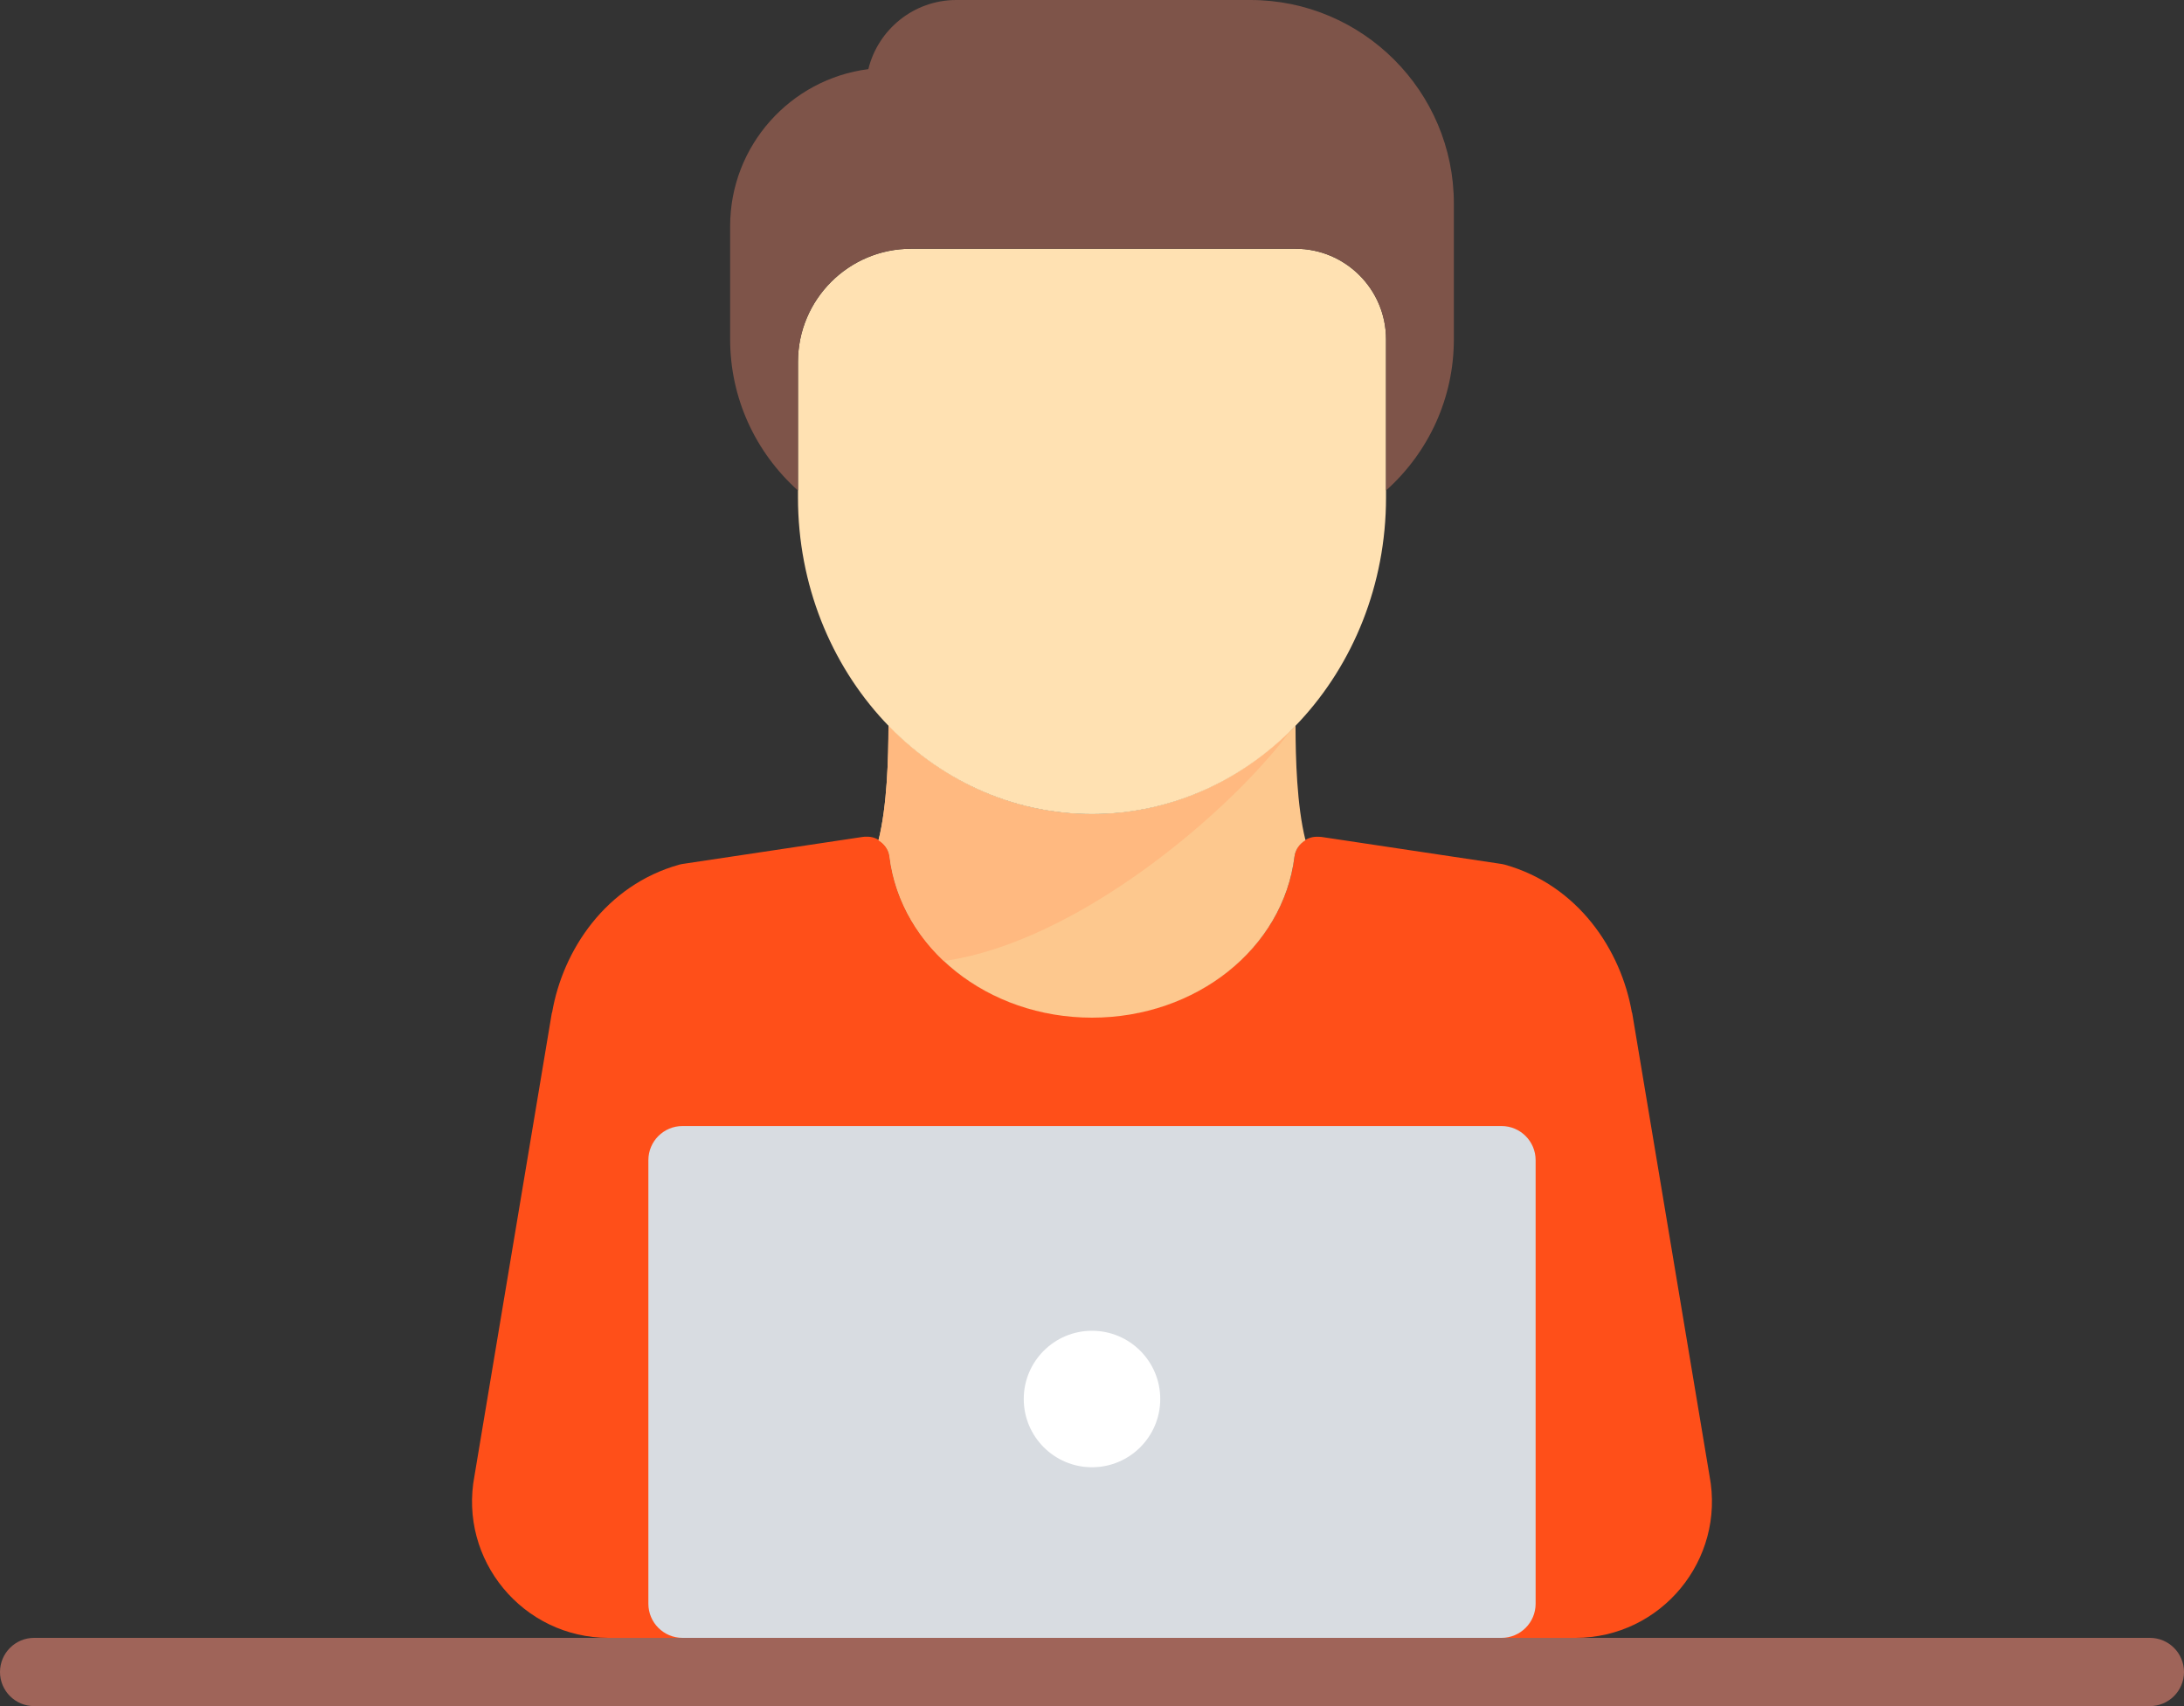 <svg width="32" height="25" viewBox="0 0 32 25" fill="none" xmlns="http://www.w3.org/2000/svg">
<rect x="0" y="0" width="32" height="25" fill="#333333" stroke="none"/>
<path d="M25.048 21.626L23.914 14.839H23.911C23.753 13.921 23.122 12.971 22.048 12.67C22.035 12.666 22.022 12.663 22.008 12.661L19.363 12.264C19.347 12.262 19.312 12.261 19.296 12.261C19.128 12.261 18.987 12.385 18.967 12.552C18.826 13.695 17.88 14.593 16.663 14.839H15.336C14.119 14.593 13.174 13.695 13.033 12.552C13.012 12.381 12.858 12.252 12.696 12.261C12.676 12.26 12.657 12.261 12.637 12.264L9.992 12.661C9.978 12.663 9.965 12.666 9.952 12.67C8.877 12.971 8.246 13.921 8.089 14.839H8.086L6.952 21.626C6.717 22.858 7.662 24 8.917 24H9H23H23.083C24.338 24 25.282 22.858 25.048 21.626Z" fill="#FF4F19"/>
<path d="M16 11.929C14.842 11.929 13.792 11.433 13.018 10.63C13.017 11.111 12.999 11.805 12.872 12.312C12.956 12.363 13.021 12.447 13.033 12.552C13.199 13.897 14.474 14.912 16 14.912C17.526 14.912 18.801 13.897 18.967 12.552C18.98 12.447 19.043 12.363 19.128 12.312C19.001 11.806 18.983 11.111 18.982 10.63C18.208 11.433 17.157 11.929 16 11.929Z" fill="#FDC88E"/>
<path d="M18.918 10.691C18.149 11.456 17.127 11.929 16 11.929C14.842 11.929 13.792 11.433 13.018 10.63C13.017 11.111 12.999 11.805 12.872 12.312C12.956 12.363 13.021 12.447 13.033 12.552C13.106 13.146 13.397 13.676 13.829 14.082C15.825 13.801 18.089 11.831 18.918 10.691Z" fill="#FFB980"/>
<path d="M18.982 3.645H13.349C12.435 3.645 11.692 4.388 11.692 5.302V7.29C11.692 9.848 13.625 11.929 16 11.929C18.375 11.929 20.308 9.848 20.308 7.29V4.971C20.308 4.24 19.713 3.645 18.982 3.645Z" fill="#FFE1B2"/>
<path d="M18.32 0H14.012C13.389 0 12.865 0.432 12.723 1.013C11.583 1.158 10.698 2.134 10.698 3.314V4.971C10.698 5.825 11.061 6.621 11.692 7.188V5.302C11.692 4.388 12.435 3.645 13.349 3.645H18.982C19.713 3.645 20.308 4.24 20.308 4.971V7.187C20.94 6.621 21.302 5.824 21.302 4.971V2.982C21.302 1.338 19.964 0 18.32 0Z" fill="#7E5449"/>
<path d="M22 24H10C9.724 24 9.5 23.776 9.5 23.5V17C9.5 16.724 9.724 16.5 10 16.5H22C22.276 16.5 22.5 16.724 22.5 17V23.5C22.5 23.776 22.276 24 22 24Z" fill="#D8DCE1"/>
<path d="M31.5 25H0.5C0.224 25 0 24.776 0 24.5C0 24.224 0.224 24 0.5 24H31.5C31.776 24 32 24.224 32 24.5C32 24.776 31.776 25 31.5 25Z" fill="#9F6459"/>
<path d="M16 21.5C16.552 21.5 17 21.052 17 20.5C17 19.948 16.552 19.5 16 19.5C15.448 19.5 15 19.948 15 20.5C15 21.052 15.448 21.5 16 21.5Z" fill="white"/>
</svg>
